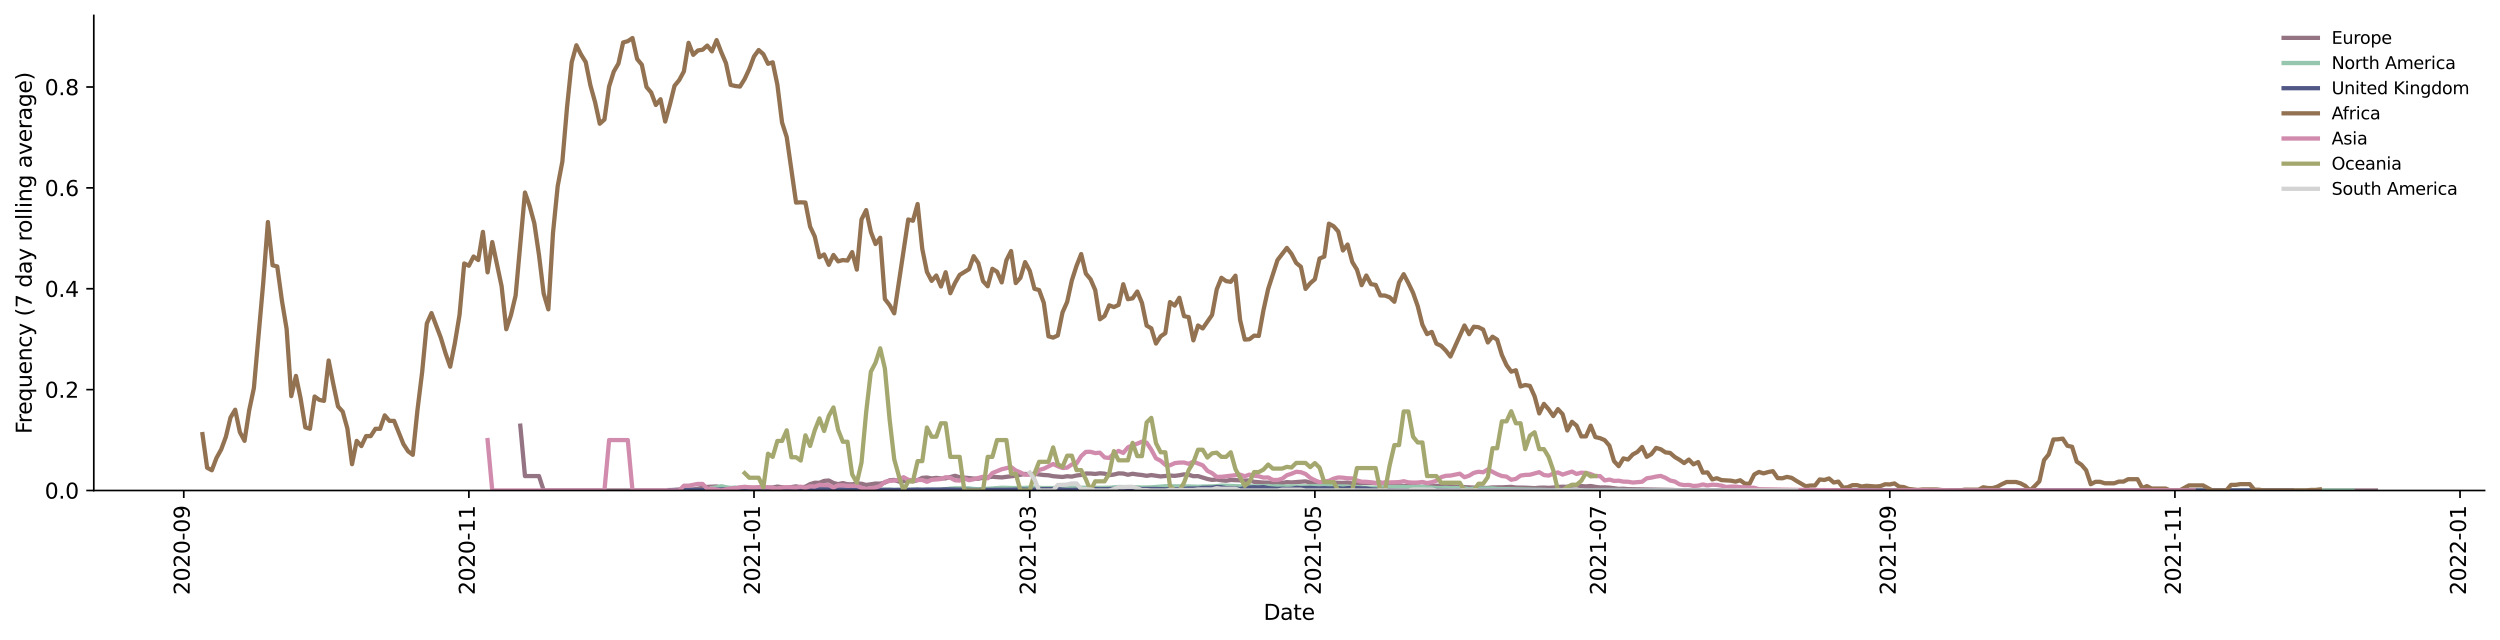 <?xml version="1.0" encoding="utf-8" standalone="no"?>
<!DOCTYPE svg PUBLIC "-//W3C//DTD SVG 1.1//EN"
  "http://www.w3.org/Graphics/SVG/1.1/DTD/svg11.dtd">
<svg height="298.621pt" version="1.1" viewBox="0 0 1166.981 298.621" width="1166.981pt" xmlns="http://www.w3.org/2000/svg" xmlns:xlink="http://www.w3.org/1999/xlink">
 <defs>
  <style type="text/css">*{stroke-linecap:butt;stroke-linejoin:round;}</style>
 </defs>
 <g id="figure_1">
  <g id="patch_1">
   <path d="M 0 298.621 
L 1166.981 298.621 
L 1166.981 0 
L 0 0 
z
" style="fill:#ffffff;"/>
  </g>
  <g id="axes_1">
   <g id="patch_2">
    <path d="M 43.781 228.96 
L 1159.781 228.96 
L 1159.781 7.2 
L 43.781 7.2 
z
" style="fill:#ffffff;"/>
   </g>
   <g id="matplotlib.axis_1">
    <g id="xtick_1">
     <g id="line2d_1">
      <defs>
       <path d="M 0 0 
L 0 3.5 
" id="m044884ec5c" style="stroke:#000000;stroke-width:0.8;"/>
      </defs>
      <g>
       <use style="stroke:#000000;stroke-width:0.8;" x="85.781" xlink:href="#m044884ec5c" y="228.96"/>
      </g>
     </g>
     <g id="text_1">
      <!-- 2020-09 -->
      <g transform="translate(88.541 277.743)rotate(-90)scale(0.1 -0.1)">
       <defs>
        <path d="M 1228 531 
L 3431 531 
L 3431 0 
L 469 0 
L 469 531 
Q 828 903 1448 1529 
Q 2069 2156 2228 2338 
Q 2531 2678 2651 2914 
Q 2772 3150 2772 3378 
Q 2772 3750 2511 3984 
Q 2250 4219 1831 4219 
Q 1534 4219 1204 4116 
Q 875 4013 500 3803 
L 500 4441 
Q 881 4594 1212 4672 
Q 1544 4750 1819 4750 
Q 2544 4750 2975 4387 
Q 3406 4025 3406 3419 
Q 3406 3131 3298 2873 
Q 3191 2616 2906 2266 
Q 2828 2175 2409 1742 
Q 1991 1309 1228 531 
z
" id="DejaVuSans-32" transform="scale(0.016)"/>
        <path d="M 2034 4250 
Q 1547 4250 1301 3770 
Q 1056 3291 1056 2328 
Q 1056 1369 1301 889 
Q 1547 409 2034 409 
Q 2525 409 2770 889 
Q 3016 1369 3016 2328 
Q 3016 3291 2770 3770 
Q 2525 4250 2034 4250 
z
M 2034 4750 
Q 2819 4750 3233 4129 
Q 3647 3509 3647 2328 
Q 3647 1150 3233 529 
Q 2819 -91 2034 -91 
Q 1250 -91 836 529 
Q 422 1150 422 2328 
Q 422 3509 836 4129 
Q 1250 4750 2034 4750 
z
" id="DejaVuSans-30" transform="scale(0.016)"/>
        <path d="M 313 2009 
L 1997 2009 
L 1997 1497 
L 313 1497 
L 313 2009 
z
" id="DejaVuSans-2d" transform="scale(0.016)"/>
        <path d="M 703 97 
L 703 672 
Q 941 559 1184 500 
Q 1428 441 1663 441 
Q 2288 441 2617 861 
Q 2947 1281 2994 2138 
Q 2813 1869 2534 1725 
Q 2256 1581 1919 1581 
Q 1219 1581 811 2004 
Q 403 2428 403 3163 
Q 403 3881 828 4315 
Q 1253 4750 1959 4750 
Q 2769 4750 3195 4129 
Q 3622 3509 3622 2328 
Q 3622 1225 3098 567 
Q 2575 -91 1691 -91 
Q 1453 -91 1209 -44 
Q 966 3 703 97 
z
M 1959 2075 
Q 2384 2075 2632 2365 
Q 2881 2656 2881 3163 
Q 2881 3666 2632 3958 
Q 2384 4250 1959 4250 
Q 1534 4250 1286 3958 
Q 1038 3666 1038 3163 
Q 1038 2656 1286 2365 
Q 1534 2075 1959 2075 
z
" id="DejaVuSans-39" transform="scale(0.016)"/>
       </defs>
       <use xlink:href="#DejaVuSans-32"/>
       <use x="63.623" xlink:href="#DejaVuSans-30"/>
       <use x="127.246" xlink:href="#DejaVuSans-32"/>
       <use x="190.869" xlink:href="#DejaVuSans-30"/>
       <use x="254.492" xlink:href="#DejaVuSans-2d"/>
       <use x="290.576" xlink:href="#DejaVuSans-30"/>
       <use x="354.199" xlink:href="#DejaVuSans-39"/>
      </g>
     </g>
    </g>
    <g id="xtick_2">
     <g id="line2d_2">
      <g>
       <use style="stroke:#000000;stroke-width:0.8;" x="218.872" xlink:href="#m044884ec5c" y="228.96"/>
      </g>
     </g>
     <g id="text_2">
      <!-- 2020-11 -->
      <g transform="translate(221.632 277.743)rotate(-90)scale(0.1 -0.1)">
       <defs>
        <path d="M 794 531 
L 1825 531 
L 1825 4091 
L 703 3866 
L 703 4441 
L 1819 4666 
L 2450 4666 
L 2450 531 
L 3481 531 
L 3481 0 
L 794 0 
L 794 531 
z
" id="DejaVuSans-31" transform="scale(0.016)"/>
       </defs>
       <use xlink:href="#DejaVuSans-32"/>
       <use x="63.623" xlink:href="#DejaVuSans-30"/>
       <use x="127.246" xlink:href="#DejaVuSans-32"/>
       <use x="190.869" xlink:href="#DejaVuSans-30"/>
       <use x="254.492" xlink:href="#DejaVuSans-2d"/>
       <use x="290.576" xlink:href="#DejaVuSans-31"/>
       <use x="354.199" xlink:href="#DejaVuSans-31"/>
      </g>
     </g>
    </g>
    <g id="xtick_3">
     <g id="line2d_3">
      <g>
       <use style="stroke:#000000;stroke-width:0.8;" x="351.963" xlink:href="#m044884ec5c" y="228.96"/>
      </g>
     </g>
     <g id="text_3">
      <!-- 2021-01 -->
      <g transform="translate(354.722 277.743)rotate(-90)scale(0.1 -0.1)">
       <use xlink:href="#DejaVuSans-32"/>
       <use x="63.623" xlink:href="#DejaVuSans-30"/>
       <use x="127.246" xlink:href="#DejaVuSans-32"/>
       <use x="190.869" xlink:href="#DejaVuSans-31"/>
       <use x="254.492" xlink:href="#DejaVuSans-2d"/>
       <use x="290.576" xlink:href="#DejaVuSans-30"/>
       <use x="354.199" xlink:href="#DejaVuSans-31"/>
      </g>
     </g>
    </g>
    <g id="xtick_4">
     <g id="line2d_4">
      <g>
       <use style="stroke:#000000;stroke-width:0.8;" x="480.69" xlink:href="#m044884ec5c" y="228.96"/>
      </g>
     </g>
     <g id="text_4">
      <!-- 2021-03 -->
      <g transform="translate(483.45 277.743)rotate(-90)scale(0.1 -0.1)">
       <defs>
        <path d="M 2597 2516 
Q 3050 2419 3304 2112 
Q 3559 1806 3559 1356 
Q 3559 666 3084 287 
Q 2609 -91 1734 -91 
Q 1441 -91 1130 -33 
Q 819 25 488 141 
L 488 750 
Q 750 597 1062 519 
Q 1375 441 1716 441 
Q 2309 441 2620 675 
Q 2931 909 2931 1356 
Q 2931 1769 2642 2001 
Q 2353 2234 1838 2234 
L 1294 2234 
L 1294 2753 
L 1863 2753 
Q 2328 2753 2575 2939 
Q 2822 3125 2822 3475 
Q 2822 3834 2567 4026 
Q 2313 4219 1838 4219 
Q 1578 4219 1281 4162 
Q 984 4106 628 3988 
L 628 4550 
Q 988 4650 1302 4700 
Q 1616 4750 1894 4750 
Q 2613 4750 3031 4423 
Q 3450 4097 3450 3541 
Q 3450 3153 3228 2886 
Q 3006 2619 2597 2516 
z
" id="DejaVuSans-33" transform="scale(0.016)"/>
       </defs>
       <use xlink:href="#DejaVuSans-32"/>
       <use x="63.623" xlink:href="#DejaVuSans-30"/>
       <use x="127.246" xlink:href="#DejaVuSans-32"/>
       <use x="190.869" xlink:href="#DejaVuSans-31"/>
       <use x="254.492" xlink:href="#DejaVuSans-2d"/>
       <use x="290.576" xlink:href="#DejaVuSans-30"/>
       <use x="354.199" xlink:href="#DejaVuSans-33"/>
      </g>
     </g>
    </g>
    <g id="xtick_5">
     <g id="line2d_5">
      <g>
       <use style="stroke:#000000;stroke-width:0.8;" x="613.781" xlink:href="#m044884ec5c" y="228.96"/>
      </g>
     </g>
     <g id="text_5">
      <!-- 2021-05 -->
      <g transform="translate(616.541 277.743)rotate(-90)scale(0.1 -0.1)">
       <defs>
        <path d="M 691 4666 
L 3169 4666 
L 3169 4134 
L 1269 4134 
L 1269 2991 
Q 1406 3038 1543 3061 
Q 1681 3084 1819 3084 
Q 2600 3084 3056 2656 
Q 3513 2228 3513 1497 
Q 3513 744 3044 326 
Q 2575 -91 1722 -91 
Q 1428 -91 1123 -41 
Q 819 9 494 109 
L 494 744 
Q 775 591 1075 516 
Q 1375 441 1709 441 
Q 2250 441 2565 725 
Q 2881 1009 2881 1497 
Q 2881 1984 2565 2268 
Q 2250 2553 1709 2553 
Q 1456 2553 1204 2497 
Q 953 2441 691 2322 
L 691 4666 
z
" id="DejaVuSans-35" transform="scale(0.016)"/>
       </defs>
       <use xlink:href="#DejaVuSans-32"/>
       <use x="63.623" xlink:href="#DejaVuSans-30"/>
       <use x="127.246" xlink:href="#DejaVuSans-32"/>
       <use x="190.869" xlink:href="#DejaVuSans-31"/>
       <use x="254.492" xlink:href="#DejaVuSans-2d"/>
       <use x="290.576" xlink:href="#DejaVuSans-30"/>
       <use x="354.199" xlink:href="#DejaVuSans-35"/>
      </g>
     </g>
    </g>
    <g id="xtick_6">
     <g id="line2d_6">
      <g>
       <use style="stroke:#000000;stroke-width:0.8;" x="746.872" xlink:href="#m044884ec5c" y="228.96"/>
      </g>
     </g>
     <g id="text_6">
      <!-- 2021-07 -->
      <g transform="translate(749.632 277.743)rotate(-90)scale(0.1 -0.1)">
       <defs>
        <path d="M 525 4666 
L 3525 4666 
L 3525 4397 
L 1831 0 
L 1172 0 
L 2766 4134 
L 525 4134 
L 525 4666 
z
" id="DejaVuSans-37" transform="scale(0.016)"/>
       </defs>
       <use xlink:href="#DejaVuSans-32"/>
       <use x="63.623" xlink:href="#DejaVuSans-30"/>
       <use x="127.246" xlink:href="#DejaVuSans-32"/>
       <use x="190.869" xlink:href="#DejaVuSans-31"/>
       <use x="254.492" xlink:href="#DejaVuSans-2d"/>
       <use x="290.576" xlink:href="#DejaVuSans-30"/>
       <use x="354.199" xlink:href="#DejaVuSans-37"/>
      </g>
     </g>
    </g>
    <g id="xtick_7">
     <g id="line2d_7">
      <g>
       <use style="stroke:#000000;stroke-width:0.8;" x="882.145" xlink:href="#m044884ec5c" y="228.96"/>
      </g>
     </g>
     <g id="text_7">
      <!-- 2021-09 -->
      <g transform="translate(884.904 277.743)rotate(-90)scale(0.1 -0.1)">
       <use xlink:href="#DejaVuSans-32"/>
       <use x="63.623" xlink:href="#DejaVuSans-30"/>
       <use x="127.246" xlink:href="#DejaVuSans-32"/>
       <use x="190.869" xlink:href="#DejaVuSans-31"/>
       <use x="254.492" xlink:href="#DejaVuSans-2d"/>
       <use x="290.576" xlink:href="#DejaVuSans-30"/>
       <use x="354.199" xlink:href="#DejaVuSans-39"/>
      </g>
     </g>
    </g>
    <g id="xtick_8">
     <g id="line2d_8">
      <g>
       <use style="stroke:#000000;stroke-width:0.8;" x="1015.236" xlink:href="#m044884ec5c" y="228.96"/>
      </g>
     </g>
     <g id="text_8">
      <!-- 2021-11 -->
      <g transform="translate(1017.995 277.743)rotate(-90)scale(0.1 -0.1)">
       <use xlink:href="#DejaVuSans-32"/>
       <use x="63.623" xlink:href="#DejaVuSans-30"/>
       <use x="127.246" xlink:href="#DejaVuSans-32"/>
       <use x="190.869" xlink:href="#DejaVuSans-31"/>
       <use x="254.492" xlink:href="#DejaVuSans-2d"/>
       <use x="290.576" xlink:href="#DejaVuSans-31"/>
       <use x="354.199" xlink:href="#DejaVuSans-31"/>
      </g>
     </g>
    </g>
    <g id="xtick_9">
     <g id="line2d_9">
      <g>
       <use style="stroke:#000000;stroke-width:0.8;" x="1148.327" xlink:href="#m044884ec5c" y="228.96"/>
      </g>
     </g>
     <g id="text_9">
      <!-- 2022-01 -->
      <g transform="translate(1151.086 277.743)rotate(-90)scale(0.1 -0.1)">
       <use xlink:href="#DejaVuSans-32"/>
       <use x="63.623" xlink:href="#DejaVuSans-30"/>
       <use x="127.246" xlink:href="#DejaVuSans-32"/>
       <use x="190.869" xlink:href="#DejaVuSans-32"/>
       <use x="254.492" xlink:href="#DejaVuSans-2d"/>
       <use x="290.576" xlink:href="#DejaVuSans-30"/>
       <use x="354.199" xlink:href="#DejaVuSans-31"/>
      </g>
     </g>
    </g>
    <g id="text_10">
     <!-- Date -->
     <g transform="translate(589.83 289.341)scale(0.1 -0.1)">
      <defs>
       <path d="M 1259 4147 
L 1259 519 
L 2022 519 
Q 2988 519 3436 956 
Q 3884 1394 3884 2338 
Q 3884 3275 3436 3711 
Q 2988 4147 2022 4147 
L 1259 4147 
z
M 628 4666 
L 1925 4666 
Q 3281 4666 3915 4102 
Q 4550 3538 4550 2338 
Q 4550 1131 3912 565 
Q 3275 0 1925 0 
L 628 0 
L 628 4666 
z
" id="DejaVuSans-44" transform="scale(0.016)"/>
       <path d="M 2194 1759 
Q 1497 1759 1228 1600 
Q 959 1441 959 1056 
Q 959 750 1161 570 
Q 1363 391 1709 391 
Q 2188 391 2477 730 
Q 2766 1069 2766 1631 
L 2766 1759 
L 2194 1759 
z
M 3341 1997 
L 3341 0 
L 2766 0 
L 2766 531 
Q 2569 213 2275 61 
Q 1981 -91 1556 -91 
Q 1019 -91 701 211 
Q 384 513 384 1019 
Q 384 1609 779 1909 
Q 1175 2209 1959 2209 
L 2766 2209 
L 2766 2266 
Q 2766 2663 2505 2880 
Q 2244 3097 1772 3097 
Q 1472 3097 1187 3025 
Q 903 2953 641 2809 
L 641 3341 
Q 956 3463 1253 3523 
Q 1550 3584 1831 3584 
Q 2591 3584 2966 3190 
Q 3341 2797 3341 1997 
z
" id="DejaVuSans-61" transform="scale(0.016)"/>
       <path d="M 1172 4494 
L 1172 3500 
L 2356 3500 
L 2356 3053 
L 1172 3053 
L 1172 1153 
Q 1172 725 1289 603 
Q 1406 481 1766 481 
L 2356 481 
L 2356 0 
L 1766 0 
Q 1100 0 847 248 
Q 594 497 594 1153 
L 594 3053 
L 172 3053 
L 172 3500 
L 594 3500 
L 594 4494 
L 1172 4494 
z
" id="DejaVuSans-74" transform="scale(0.016)"/>
       <path d="M 3597 1894 
L 3597 1613 
L 953 1613 
Q 991 1019 1311 708 
Q 1631 397 2203 397 
Q 2534 397 2845 478 
Q 3156 559 3463 722 
L 3463 178 
Q 3153 47 2828 -22 
Q 2503 -91 2169 -91 
Q 1331 -91 842 396 
Q 353 884 353 1716 
Q 353 2575 817 3079 
Q 1281 3584 2069 3584 
Q 2775 3584 3186 3129 
Q 3597 2675 3597 1894 
z
M 3022 2063 
Q 3016 2534 2758 2815 
Q 2500 3097 2075 3097 
Q 1594 3097 1305 2825 
Q 1016 2553 972 2059 
L 3022 2063 
z
" id="DejaVuSans-65" transform="scale(0.016)"/>
      </defs>
      <use xlink:href="#DejaVuSans-44"/>
      <use x="77.002" xlink:href="#DejaVuSans-61"/>
      <use x="138.281" xlink:href="#DejaVuSans-74"/>
      <use x="177.49" xlink:href="#DejaVuSans-65"/>
     </g>
    </g>
   </g>
   <g id="matplotlib.axis_2">
    <g id="ytick_1">
     <g id="line2d_10">
      <defs>
       <path d="M 0 0 
L -3.5 0 
" id="mf38984a8dc" style="stroke:#000000;stroke-width:0.8;"/>
      </defs>
      <g>
       <use style="stroke:#000000;stroke-width:0.8;" x="43.781" xlink:href="#mf38984a8dc" y="228.96"/>
      </g>
     </g>
     <g id="text_11">
      <!-- 0.0 -->
      <g transform="translate(20.878 232.759)scale(0.1 -0.1)">
       <defs>
        <path d="M 684 794 
L 1344 794 
L 1344 0 
L 684 0 
L 684 794 
z
" id="DejaVuSans-2e" transform="scale(0.016)"/>
       </defs>
       <use xlink:href="#DejaVuSans-30"/>
       <use x="63.623" xlink:href="#DejaVuSans-2e"/>
       <use x="95.41" xlink:href="#DejaVuSans-30"/>
      </g>
     </g>
    </g>
    <g id="ytick_2">
     <g id="line2d_11">
      <g>
       <use style="stroke:#000000;stroke-width:0.8;" x="43.781" xlink:href="#mf38984a8dc" y="181.874"/>
      </g>
     </g>
     <g id="text_12">
      <!-- 0.2 -->
      <g transform="translate(20.878 185.673)scale(0.1 -0.1)">
       <use xlink:href="#DejaVuSans-30"/>
       <use x="63.623" xlink:href="#DejaVuSans-2e"/>
       <use x="95.41" xlink:href="#DejaVuSans-32"/>
      </g>
     </g>
    </g>
    <g id="ytick_3">
     <g id="line2d_12">
      <g>
       <use style="stroke:#000000;stroke-width:0.8;" x="43.781" xlink:href="#mf38984a8dc" y="134.788"/>
      </g>
     </g>
     <g id="text_13">
      <!-- 0.4 -->
      <g transform="translate(20.878 138.587)scale(0.1 -0.1)">
       <defs>
        <path d="M 2419 4116 
L 825 1625 
L 2419 1625 
L 2419 4116 
z
M 2253 4666 
L 3047 4666 
L 3047 1625 
L 3713 1625 
L 3713 1100 
L 3047 1100 
L 3047 0 
L 2419 0 
L 2419 1100 
L 313 1100 
L 313 1709 
L 2253 4666 
z
" id="DejaVuSans-34" transform="scale(0.016)"/>
       </defs>
       <use xlink:href="#DejaVuSans-30"/>
       <use x="63.623" xlink:href="#DejaVuSans-2e"/>
       <use x="95.41" xlink:href="#DejaVuSans-34"/>
      </g>
     </g>
    </g>
    <g id="ytick_4">
     <g id="line2d_13">
      <g>
       <use style="stroke:#000000;stroke-width:0.8;" x="43.781" xlink:href="#mf38984a8dc" y="87.702"/>
      </g>
     </g>
     <g id="text_14">
      <!-- 0.6 -->
      <g transform="translate(20.878 91.501)scale(0.1 -0.1)">
       <defs>
        <path d="M 2113 2584 
Q 1688 2584 1439 2293 
Q 1191 2003 1191 1497 
Q 1191 994 1439 701 
Q 1688 409 2113 409 
Q 2538 409 2786 701 
Q 3034 994 3034 1497 
Q 3034 2003 2786 2293 
Q 2538 2584 2113 2584 
z
M 3366 4563 
L 3366 3988 
Q 3128 4100 2886 4159 
Q 2644 4219 2406 4219 
Q 1781 4219 1451 3797 
Q 1122 3375 1075 2522 
Q 1259 2794 1537 2939 
Q 1816 3084 2150 3084 
Q 2853 3084 3261 2657 
Q 3669 2231 3669 1497 
Q 3669 778 3244 343 
Q 2819 -91 2113 -91 
Q 1303 -91 875 529 
Q 447 1150 447 2328 
Q 447 3434 972 4092 
Q 1497 4750 2381 4750 
Q 2619 4750 2861 4703 
Q 3103 4656 3366 4563 
z
" id="DejaVuSans-36" transform="scale(0.016)"/>
       </defs>
       <use xlink:href="#DejaVuSans-30"/>
       <use x="63.623" xlink:href="#DejaVuSans-2e"/>
       <use x="95.41" xlink:href="#DejaVuSans-36"/>
      </g>
     </g>
    </g>
    <g id="ytick_5">
     <g id="line2d_14">
      <g>
       <use style="stroke:#000000;stroke-width:0.8;" x="43.781" xlink:href="#mf38984a8dc" y="40.616"/>
      </g>
     </g>
     <g id="text_15">
      <!-- 0.8 -->
      <g transform="translate(20.878 44.415)scale(0.1 -0.1)">
       <defs>
        <path d="M 2034 2216 
Q 1584 2216 1326 1975 
Q 1069 1734 1069 1313 
Q 1069 891 1326 650 
Q 1584 409 2034 409 
Q 2484 409 2743 651 
Q 3003 894 3003 1313 
Q 3003 1734 2745 1975 
Q 2488 2216 2034 2216 
z
M 1403 2484 
Q 997 2584 770 2862 
Q 544 3141 544 3541 
Q 544 4100 942 4425 
Q 1341 4750 2034 4750 
Q 2731 4750 3128 4425 
Q 3525 4100 3525 3541 
Q 3525 3141 3298 2862 
Q 3072 2584 2669 2484 
Q 3125 2378 3379 2068 
Q 3634 1759 3634 1313 
Q 3634 634 3220 271 
Q 2806 -91 2034 -91 
Q 1263 -91 848 271 
Q 434 634 434 1313 
Q 434 1759 690 2068 
Q 947 2378 1403 2484 
z
M 1172 3481 
Q 1172 3119 1398 2916 
Q 1625 2713 2034 2713 
Q 2441 2713 2670 2916 
Q 2900 3119 2900 3481 
Q 2900 3844 2670 4047 
Q 2441 4250 2034 4250 
Q 1625 4250 1398 4047 
Q 1172 3844 1172 3481 
z
" id="DejaVuSans-38" transform="scale(0.016)"/>
       </defs>
       <use xlink:href="#DejaVuSans-30"/>
       <use x="63.623" xlink:href="#DejaVuSans-2e"/>
       <use x="95.41" xlink:href="#DejaVuSans-38"/>
      </g>
     </g>
    </g>
    <g id="text_16">
     <!-- Frequency (7 day rolling average) -->
     <g transform="translate(14.798 202.529)rotate(-90)scale(0.1 -0.1)">
      <defs>
       <path d="M 628 4666 
L 3309 4666 
L 3309 4134 
L 1259 4134 
L 1259 2759 
L 3109 2759 
L 3109 2228 
L 1259 2228 
L 1259 0 
L 628 0 
L 628 4666 
z
" id="DejaVuSans-46" transform="scale(0.016)"/>
       <path d="M 2631 2963 
Q 2534 3019 2420 3045 
Q 2306 3072 2169 3072 
Q 1681 3072 1420 2755 
Q 1159 2438 1159 1844 
L 1159 0 
L 581 0 
L 581 3500 
L 1159 3500 
L 1159 2956 
Q 1341 3275 1631 3429 
Q 1922 3584 2338 3584 
Q 2397 3584 2469 3576 
Q 2541 3569 2628 3553 
L 2631 2963 
z
" id="DejaVuSans-72" transform="scale(0.016)"/>
       <path d="M 947 1747 
Q 947 1113 1208 752 
Q 1469 391 1925 391 
Q 2381 391 2643 752 
Q 2906 1113 2906 1747 
Q 2906 2381 2643 2742 
Q 2381 3103 1925 3103 
Q 1469 3103 1208 2742 
Q 947 2381 947 1747 
z
M 2906 525 
Q 2725 213 2448 61 
Q 2172 -91 1784 -91 
Q 1150 -91 751 415 
Q 353 922 353 1747 
Q 353 2572 751 3078 
Q 1150 3584 1784 3584 
Q 2172 3584 2448 3432 
Q 2725 3281 2906 2969 
L 2906 3500 
L 3481 3500 
L 3481 -1331 
L 2906 -1331 
L 2906 525 
z
" id="DejaVuSans-71" transform="scale(0.016)"/>
       <path d="M 544 1381 
L 544 3500 
L 1119 3500 
L 1119 1403 
Q 1119 906 1312 657 
Q 1506 409 1894 409 
Q 2359 409 2629 706 
Q 2900 1003 2900 1516 
L 2900 3500 
L 3475 3500 
L 3475 0 
L 2900 0 
L 2900 538 
Q 2691 219 2414 64 
Q 2138 -91 1772 -91 
Q 1169 -91 856 284 
Q 544 659 544 1381 
z
M 1991 3584 
L 1991 3584 
z
" id="DejaVuSans-75" transform="scale(0.016)"/>
       <path d="M 3513 2113 
L 3513 0 
L 2938 0 
L 2938 2094 
Q 2938 2591 2744 2837 
Q 2550 3084 2163 3084 
Q 1697 3084 1428 2787 
Q 1159 2491 1159 1978 
L 1159 0 
L 581 0 
L 581 3500 
L 1159 3500 
L 1159 2956 
Q 1366 3272 1645 3428 
Q 1925 3584 2291 3584 
Q 2894 3584 3203 3211 
Q 3513 2838 3513 2113 
z
" id="DejaVuSans-6e" transform="scale(0.016)"/>
       <path d="M 3122 3366 
L 3122 2828 
Q 2878 2963 2633 3030 
Q 2388 3097 2138 3097 
Q 1578 3097 1268 2742 
Q 959 2388 959 1747 
Q 959 1106 1268 751 
Q 1578 397 2138 397 
Q 2388 397 2633 464 
Q 2878 531 3122 666 
L 3122 134 
Q 2881 22 2623 -34 
Q 2366 -91 2075 -91 
Q 1284 -91 818 406 
Q 353 903 353 1747 
Q 353 2603 823 3093 
Q 1294 3584 2113 3584 
Q 2378 3584 2631 3529 
Q 2884 3475 3122 3366 
z
" id="DejaVuSans-63" transform="scale(0.016)"/>
       <path d="M 2059 -325 
Q 1816 -950 1584 -1140 
Q 1353 -1331 966 -1331 
L 506 -1331 
L 506 -850 
L 844 -850 
Q 1081 -850 1212 -737 
Q 1344 -625 1503 -206 
L 1606 56 
L 191 3500 
L 800 3500 
L 1894 763 
L 2988 3500 
L 3597 3500 
L 2059 -325 
z
" id="DejaVuSans-79" transform="scale(0.016)"/>
       <path id="DejaVuSans-20" transform="scale(0.016)"/>
       <path d="M 1984 4856 
Q 1566 4138 1362 3434 
Q 1159 2731 1159 2009 
Q 1159 1288 1364 580 
Q 1569 -128 1984 -844 
L 1484 -844 
Q 1016 -109 783 600 
Q 550 1309 550 2009 
Q 550 2706 781 3412 
Q 1013 4119 1484 4856 
L 1984 4856 
z
" id="DejaVuSans-28" transform="scale(0.016)"/>
       <path d="M 2906 2969 
L 2906 4863 
L 3481 4863 
L 3481 0 
L 2906 0 
L 2906 525 
Q 2725 213 2448 61 
Q 2172 -91 1784 -91 
Q 1150 -91 751 415 
Q 353 922 353 1747 
Q 353 2572 751 3078 
Q 1150 3584 1784 3584 
Q 2172 3584 2448 3432 
Q 2725 3281 2906 2969 
z
M 947 1747 
Q 947 1113 1208 752 
Q 1469 391 1925 391 
Q 2381 391 2643 752 
Q 2906 1113 2906 1747 
Q 2906 2381 2643 2742 
Q 2381 3103 1925 3103 
Q 1469 3103 1208 2742 
Q 947 2381 947 1747 
z
" id="DejaVuSans-64" transform="scale(0.016)"/>
       <path d="M 1959 3097 
Q 1497 3097 1228 2736 
Q 959 2375 959 1747 
Q 959 1119 1226 758 
Q 1494 397 1959 397 
Q 2419 397 2687 759 
Q 2956 1122 2956 1747 
Q 2956 2369 2687 2733 
Q 2419 3097 1959 3097 
z
M 1959 3584 
Q 2709 3584 3137 3096 
Q 3566 2609 3566 1747 
Q 3566 888 3137 398 
Q 2709 -91 1959 -91 
Q 1206 -91 779 398 
Q 353 888 353 1747 
Q 353 2609 779 3096 
Q 1206 3584 1959 3584 
z
" id="DejaVuSans-6f" transform="scale(0.016)"/>
       <path d="M 603 4863 
L 1178 4863 
L 1178 0 
L 603 0 
L 603 4863 
z
" id="DejaVuSans-6c" transform="scale(0.016)"/>
       <path d="M 603 3500 
L 1178 3500 
L 1178 0 
L 603 0 
L 603 3500 
z
M 603 4863 
L 1178 4863 
L 1178 4134 
L 603 4134 
L 603 4863 
z
" id="DejaVuSans-69" transform="scale(0.016)"/>
       <path d="M 2906 1791 
Q 2906 2416 2648 2759 
Q 2391 3103 1925 3103 
Q 1463 3103 1205 2759 
Q 947 2416 947 1791 
Q 947 1169 1205 825 
Q 1463 481 1925 481 
Q 2391 481 2648 825 
Q 2906 1169 2906 1791 
z
M 3481 434 
Q 3481 -459 3084 -895 
Q 2688 -1331 1869 -1331 
Q 1566 -1331 1297 -1286 
Q 1028 -1241 775 -1147 
L 775 -588 
Q 1028 -725 1275 -790 
Q 1522 -856 1778 -856 
Q 2344 -856 2625 -561 
Q 2906 -266 2906 331 
L 2906 616 
Q 2728 306 2450 153 
Q 2172 0 1784 0 
Q 1141 0 747 490 
Q 353 981 353 1791 
Q 353 2603 747 3093 
Q 1141 3584 1784 3584 
Q 2172 3584 2450 3431 
Q 2728 3278 2906 2969 
L 2906 3500 
L 3481 3500 
L 3481 434 
z
" id="DejaVuSans-67" transform="scale(0.016)"/>
       <path d="M 191 3500 
L 800 3500 
L 1894 563 
L 2988 3500 
L 3597 3500 
L 2284 0 
L 1503 0 
L 191 3500 
z
" id="DejaVuSans-76" transform="scale(0.016)"/>
       <path d="M 513 4856 
L 1013 4856 
Q 1481 4119 1714 3412 
Q 1947 2706 1947 2009 
Q 1947 1309 1714 600 
Q 1481 -109 1013 -844 
L 513 -844 
Q 928 -128 1133 580 
Q 1338 1288 1338 2009 
Q 1338 2731 1133 3434 
Q 928 4138 513 4856 
z
" id="DejaVuSans-29" transform="scale(0.016)"/>
      </defs>
      <use xlink:href="#DejaVuSans-46"/>
      <use x="50.27" xlink:href="#DejaVuSans-72"/>
      <use x="89.133" xlink:href="#DejaVuSans-65"/>
      <use x="150.656" xlink:href="#DejaVuSans-71"/>
      <use x="214.133" xlink:href="#DejaVuSans-75"/>
      <use x="277.512" xlink:href="#DejaVuSans-65"/>
      <use x="339.035" xlink:href="#DejaVuSans-6e"/>
      <use x="402.414" xlink:href="#DejaVuSans-63"/>
      <use x="457.395" xlink:href="#DejaVuSans-79"/>
      <use x="516.574" xlink:href="#DejaVuSans-20"/>
      <use x="548.361" xlink:href="#DejaVuSans-28"/>
      <use x="587.375" xlink:href="#DejaVuSans-37"/>
      <use x="650.998" xlink:href="#DejaVuSans-20"/>
      <use x="682.785" xlink:href="#DejaVuSans-64"/>
      <use x="746.262" xlink:href="#DejaVuSans-61"/>
      <use x="807.541" xlink:href="#DejaVuSans-79"/>
      <use x="866.721" xlink:href="#DejaVuSans-20"/>
      <use x="898.508" xlink:href="#DejaVuSans-72"/>
      <use x="937.371" xlink:href="#DejaVuSans-6f"/>
      <use x="998.553" xlink:href="#DejaVuSans-6c"/>
      <use x="1026.336" xlink:href="#DejaVuSans-6c"/>
      <use x="1054.119" xlink:href="#DejaVuSans-69"/>
      <use x="1081.902" xlink:href="#DejaVuSans-6e"/>
      <use x="1145.281" xlink:href="#DejaVuSans-67"/>
      <use x="1208.758" xlink:href="#DejaVuSans-20"/>
      <use x="1240.545" xlink:href="#DejaVuSans-61"/>
      <use x="1301.824" xlink:href="#DejaVuSans-76"/>
      <use x="1361.004" xlink:href="#DejaVuSans-65"/>
      <use x="1422.527" xlink:href="#DejaVuSans-72"/>
      <use x="1463.641" xlink:href="#DejaVuSans-61"/>
      <use x="1524.92" xlink:href="#DejaVuSans-67"/>
      <use x="1588.396" xlink:href="#DejaVuSans-65"/>
      <use x="1649.92" xlink:href="#DejaVuSans-29"/>
     </g>
    </g>
   </g>
   <g id="line2d_15">
    <path clip-path="url(#pc7e42b989f)" d="M 242.872 198.69 
L 245.054 222.233 
L 251.599 222.233 
L 253.781 228.96 
L 310.509 228.96 
L 317.054 228.549 
L 323.599 228.521 
L 330.145 227.292 
L 334.509 227.08 
L 336.69 227.738 
L 341.054 228.103 
L 345.418 227.706 
L 347.599 227.575 
L 351.963 227.889 
L 354.145 227.667 
L 360.69 227.571 
L 362.872 227.129 
L 367.236 227.738 
L 371.599 227.032 
L 373.781 227.501 
L 375.963 227.209 
L 378.145 226.004 
L 380.327 225.349 
L 382.509 225.365 
L 384.69 224.483 
L 386.872 224.296 
L 389.054 225.446 
L 391.236 226.009 
L 393.418 225.497 
L 395.599 226.057 
L 397.781 226.08 
L 399.963 225.762 
L 402.145 225.802 
L 404.327 226.386 
L 408.69 225.721 
L 410.872 225.771 
L 413.054 225.263 
L 415.236 224.205 
L 417.418 224.034 
L 419.599 224.789 
L 423.963 224.389 
L 426.145 224.703 
L 428.327 224.134 
L 430.509 223.059 
L 432.69 222.913 
L 434.872 223.328 
L 437.054 223.065 
L 439.236 223.343 
L 441.418 223.294 
L 445.781 222.096 
L 447.963 222.754 
L 452.327 223.158 
L 454.509 223.399 
L 456.69 223.477 
L 458.872 222.977 
L 463.236 222.555 
L 467.599 222.858 
L 474.145 222.045 
L 478.509 221.219 
L 480.69 221.405 
L 482.872 221.188 
L 487.236 221.734 
L 489.418 221.849 
L 491.599 222.284 
L 495.963 222.647 
L 498.145 222.295 
L 500.327 222.468 
L 502.509 221.964 
L 504.69 221.695 
L 506.872 221.027 
L 509.054 221.034 
L 511.236 221.234 
L 513.418 220.923 
L 515.599 221.096 
L 517.781 221.801 
L 519.963 221.514 
L 522.145 220.974 
L 524.327 221.045 
L 526.509 221.617 
L 528.69 221.151 
L 530.872 221.499 
L 533.054 221.722 
L 535.236 222.119 
L 537.418 221.759 
L 541.781 222.398 
L 546.145 221.98 
L 548.327 222.132 
L 550.509 221.842 
L 552.69 221.434 
L 554.872 221.62 
L 557.054 222.288 
L 559.236 222.24 
L 563.599 223.576 
L 565.781 224.012 
L 567.963 223.833 
L 570.145 224.177 
L 572.327 224.404 
L 574.509 224.038 
L 578.872 224.222 
L 581.054 224.335 
L 583.236 224.257 
L 585.418 224.923 
L 589.781 225.258 
L 591.963 225.28 
L 594.145 225.464 
L 598.509 225.476 
L 600.69 225.054 
L 602.872 225.194 
L 609.418 224.706 
L 611.599 225.253 
L 613.781 225.284 
L 615.963 225.477 
L 618.145 225.785 
L 622.509 225.325 
L 626.872 225.418 
L 629.054 225.27 
L 633.418 226.083 
L 635.599 225.432 
L 639.963 225.417 
L 642.145 225.485 
L 644.327 225.187 
L 646.509 225.944 
L 648.69 226.365 
L 653.054 226.533 
L 655.236 226.942 
L 659.599 226.808 
L 663.963 227.292 
L 666.145 226.859 
L 670.509 226.777 
L 674.872 226.63 
L 679.236 227.19 
L 692.327 227.812 
L 694.509 227.741 
L 696.69 227.514 
L 701.054 227.487 
L 705.418 227.27 
L 707.599 227.582 
L 711.963 227.637 
L 716.327 227.87 
L 718.509 227.662 
L 720.69 227.608 
L 722.872 227.728 
L 725.054 227.6 
L 727.236 227.315 
L 729.418 227.198 
L 731.599 227.261 
L 733.781 226.669 
L 735.963 226.561 
L 738.145 226.896 
L 740.327 227.062 
L 742.509 226.85 
L 744.69 227.269 
L 746.872 227.547 
L 749.054 227.497 
L 751.236 227.627 
L 755.599 228.199 
L 757.781 228.13 
L 759.963 228.341 
L 779.599 228.665 
L 783.963 228.839 
L 788.327 228.768 
L 792.69 228.797 
L 794.872 228.721 
L 801.418 228.847 
L 810.145 228.911 
L 853.781 228.96 
L 1109.054 228.954 
L 1109.054 228.954 
" style="fill:none;stroke:#947383;stroke-linecap:square;stroke-width:2;"/>
   </g>
   <g id="line2d_16">
    <path clip-path="url(#pc7e42b989f)" d="M 332.327 227.793 
L 334.509 227.488 
L 336.69 226.947 
L 338.872 227.438 
L 341.054 227.76 
L 343.236 227.58 
L 345.418 228.238 
L 347.599 228.78 
L 365.054 228.84 
L 369.418 228.548 
L 371.599 228.438 
L 382.509 228.622 
L 386.872 228.644 
L 391.236 228.834 
L 395.599 228.723 
L 402.145 228.699 
L 404.327 228.765 
L 415.236 228.549 
L 417.418 228.653 
L 428.327 228.522 
L 432.69 228.6 
L 437.054 228.604 
L 441.418 228.358 
L 443.599 228.089 
L 445.781 227.964 
L 452.327 227.964 
L 454.509 228.251 
L 456.69 228.389 
L 463.236 228.009 
L 467.599 227.674 
L 474.145 227.831 
L 478.509 227.75 
L 480.69 227.586 
L 482.872 227.602 
L 487.236 227.82 
L 491.599 227.791 
L 498.145 227.486 
L 502.509 227.633 
L 511.236 227.722 
L 515.599 227.689 
L 517.781 227.675 
L 522.145 227.323 
L 530.872 227.444 
L 533.054 227.575 
L 537.418 227.479 
L 543.963 226.965 
L 554.872 227.058 
L 559.236 227.222 
L 561.418 227.102 
L 565.781 227.044 
L 567.963 226.913 
L 570.145 226.666 
L 581.054 227.058 
L 583.236 226.886 
L 585.418 227.036 
L 591.963 226.845 
L 594.145 227.062 
L 596.327 226.945 
L 598.509 227.13 
L 609.418 227.038 
L 620.327 226.728 
L 624.69 227.082 
L 626.872 227.048 
L 631.236 227.305 
L 633.418 227.359 
L 637.781 227.681 
L 642.145 227.659 
L 644.327 227.569 
L 646.509 227.322 
L 655.236 227.312 
L 657.418 227.384 
L 659.599 227.239 
L 663.963 227.291 
L 668.327 227.666 
L 670.509 227.825 
L 672.69 227.863 
L 674.872 227.744 
L 677.054 227.903 
L 679.236 227.824 
L 683.599 227.995 
L 685.781 228.354 
L 687.963 228.086 
L 696.69 227.993 
L 698.872 228.242 
L 705.418 228.373 
L 720.69 228.662 
L 722.872 228.78 
L 727.236 228.706 
L 729.418 228.777 
L 733.781 228.666 
L 738.145 228.83 
L 755.599 228.678 
L 762.145 228.843 
L 766.509 228.874 
L 777.418 228.886 
L 786.145 228.908 
L 799.236 228.937 
L 978.145 228.96 
L 1098.145 228.955 
L 1098.145 228.955 
" style="fill:none;stroke:#96c6ad;stroke-linecap:square;stroke-width:2;"/>
   </g>
   <g id="line2d_17">
    <path clip-path="url(#pc7e42b989f)" d="M 312.69 228.769 
L 323.599 228.668 
L 327.963 228.775 
L 345.418 228.184 
L 349.781 228.358 
L 351.963 228.014 
L 354.145 228.262 
L 356.327 228.318 
L 360.69 228.141 
L 362.872 228.519 
L 369.418 228.562 
L 371.599 228.68 
L 378.145 228.472 
L 384.69 228.357 
L 399.963 228.495 
L 410.872 228.677 
L 415.236 228.668 
L 417.418 228.733 
L 419.599 228.684 
L 421.781 228.755 
L 428.327 228.557 
L 430.509 228.651 
L 432.69 228.536 
L 439.236 228.539 
L 441.418 228.453 
L 454.509 228.695 
L 471.963 228.616 
L 476.327 228.5 
L 480.69 228.588 
L 482.872 228.555 
L 487.236 228.287 
L 493.781 228.289 
L 495.963 228.57 
L 498.145 228.687 
L 504.69 228.613 
L 511.236 228.27 
L 513.418 228.37 
L 524.327 228.147 
L 528.69 228.242 
L 530.872 228.122 
L 533.054 228.253 
L 539.599 228.234 
L 543.963 228.39 
L 548.327 228.375 
L 550.509 228.338 
L 554.872 228.028 
L 559.236 228.055 
L 561.418 227.711 
L 565.781 227.649 
L 567.963 227.351 
L 570.145 227.442 
L 572.327 227.862 
L 576.69 227.991 
L 578.872 228.314 
L 581.054 227.702 
L 585.418 227.444 
L 587.599 227.56 
L 589.781 227.385 
L 591.963 227.846 
L 596.327 228.201 
L 598.509 228.106 
L 600.69 228.245 
L 602.872 228.179 
L 605.054 227.722 
L 607.236 227.88 
L 611.599 227.754 
L 615.963 227.995 
L 618.145 227.862 
L 620.327 228.007 
L 624.69 227.858 
L 626.872 228.124 
L 629.054 227.874 
L 631.236 227.802 
L 635.599 227.974 
L 637.781 227.994 
L 639.963 228.416 
L 646.509 228.737 
L 653.054 228.898 
L 663.963 228.83 
L 666.145 228.706 
L 674.872 228.788 
L 677.054 228.913 
L 696.69 228.838 
L 709.781 228.858 
L 716.327 228.96 
L 1069.781 228.955 
L 1069.781 228.955 
" style="fill:none;stroke:#525886;stroke-linecap:square;stroke-width:2;"/>
   </g>
   <g id="line2d_18">
    <path clip-path="url(#pc7e42b989f)" d="M 94.509 202.647 
L 96.69 218.343 
L 98.872 219.516 
L 101.054 213.761 
L 103.236 209.837 
L 105.418 203.952 
L 107.599 194.897 
L 109.781 191.261 
L 111.963 201.725 
L 114.145 205.782 
L 116.327 191.488 
L 118.509 181.155 
L 122.872 132.03 
L 125.054 103.645 
L 127.236 123.824 
L 129.418 124.378 
L 131.599 140.354 
L 133.781 153.51 
L 135.963 184.901 
L 138.145 175.484 
L 140.327 186.009 
L 142.509 199.462 
L 144.69 200.154 
L 146.872 185.087 
L 149.054 186.656 
L 151.236 187.118 
L 153.418 168.284 
L 155.599 179.363 
L 157.781 189.722 
L 159.963 192.136 
L 162.145 199.984 
L 164.327 216.678 
L 166.509 205.812 
L 168.69 208.224 
L 170.872 203.567 
L 173.054 203.567 
L 175.236 200.168 
L 177.418 200.168 
L 179.599 193.904 
L 181.781 196.46 
L 183.963 196.46 
L 188.327 207.326 
L 190.509 210.655 
L 192.69 212.303 
L 194.872 191.376 
L 197.054 173.719 
L 199.236 151.006 
L 201.418 146.148 
L 205.781 157.69 
L 207.963 164.884 
L 210.145 171.162 
L 212.327 160.144 
L 214.509 146.96 
L 216.69 122.993 
L 218.872 124.039 
L 221.054 119.753 
L 223.236 121.377 
L 225.418 108.248 
L 227.599 127.125 
L 229.781 112.999 
L 234.145 133.63 
L 236.327 153.665 
L 238.509 147.12 
L 240.69 137.908 
L 245.054 89.875 
L 247.236 96.153 
L 249.418 104.225 
L 251.599 119.043 
L 253.781 137.04 
L 255.963 144.391 
L 258.145 108.605 
L 260.327 86.893 
L 262.509 75.402 
L 264.69 50.048 
L 266.872 29.028 
L 269.054 21.139 
L 271.236 25.465 
L 273.418 28.997 
L 275.599 39.863 
L 277.781 47.71 
L 279.963 57.751 
L 282.145 55.794 
L 284.327 40.347 
L 286.509 33.405 
L 288.69 29.652 
L 290.872 19.821 
L 293.054 19.222 
L 295.236 17.76 
L 297.418 27.57 
L 299.599 30.202 
L 301.781 40.623 
L 303.963 43.18 
L 306.145 48.989 
L 308.327 46.335 
L 310.509 56.73 
L 312.69 48.862 
L 314.872 40.043 
L 317.054 37.388 
L 319.236 33.322 
L 321.418 19.997 
L 323.599 25.593 
L 325.781 23.546 
L 327.963 23.219 
L 330.145 21.277 
L 332.327 23.974 
L 334.509 18.722 
L 336.69 24.373 
L 338.872 29.473 
L 341.054 39.636 
L 343.236 40.146 
L 345.418 40.406 
L 347.599 36.872 
L 349.781 32.171 
L 351.963 26.355 
L 354.145 23.357 
L 356.327 25.297 
L 358.509 29.777 
L 360.69 29.086 
L 362.872 39.537 
L 365.054 57.179 
L 367.236 63.987 
L 371.599 94.567 
L 373.781 94.436 
L 375.963 94.542 
L 378.145 105.775 
L 380.327 110.422 
L 382.509 120.081 
L 384.69 118.768 
L 386.872 123.627 
L 389.054 119.024 
L 391.236 121.999 
L 393.418 121.395 
L 395.599 121.635 
L 397.781 117.679 
L 399.963 125.848 
L 402.145 102.429 
L 404.327 98.076 
L 406.509 108.247 
L 408.69 113.917 
L 410.872 110.978 
L 413.054 139.598 
L 415.236 142.39 
L 417.418 146.253 
L 423.963 102.446 
L 426.145 103.041 
L 428.327 95.244 
L 430.509 116.171 
L 432.69 126.925 
L 434.872 131.107 
L 437.054 128.608 
L 439.236 133.732 
L 441.418 127.082 
L 443.599 136.862 
L 445.781 132.091 
L 447.963 128.313 
L 452.327 125.66 
L 454.509 119.598 
L 456.69 122.839 
L 458.872 131.247 
L 461.054 133.624 
L 463.236 125.476 
L 465.418 126.824 
L 467.599 131.824 
L 469.781 121.486 
L 471.963 117.182 
L 474.145 132.135 
L 476.327 129.685 
L 478.509 122.36 
L 480.69 126.43 
L 482.872 134.798 
L 485.054 135.384 
L 487.236 141.364 
L 489.418 156.969 
L 491.599 157.598 
L 493.781 156.573 
L 495.963 145.862 
L 498.145 140.915 
L 500.327 130.897 
L 502.509 124.12 
L 504.69 118.592 
L 506.872 127.711 
L 509.054 130.342 
L 511.236 135.38 
L 513.418 149.036 
L 515.599 147.516 
L 517.781 142.52 
L 519.963 143.333 
L 522.145 142.323 
L 524.327 132.674 
L 526.509 139.663 
L 528.69 139.251 
L 530.872 136.084 
L 533.054 141.391 
L 535.236 151.986 
L 537.418 153.262 
L 539.599 160.36 
L 541.781 157.011 
L 543.963 155.521 
L 546.145 141.003 
L 548.327 142.649 
L 550.509 138.996 
L 552.69 147.577 
L 554.872 148.02 
L 557.054 158.868 
L 559.236 151.934 
L 561.418 153.308 
L 565.781 147.009 
L 567.963 135.09 
L 570.145 129.678 
L 572.327 131.225 
L 574.509 131.556 
L 576.69 128.691 
L 578.872 149.38 
L 581.054 158.512 
L 583.236 158.356 
L 585.418 156.68 
L 587.599 156.798 
L 589.781 144.744 
L 591.963 134.893 
L 596.327 121.397 
L 600.69 115.73 
L 602.872 118.518 
L 605.054 122.741 
L 607.236 124.519 
L 609.418 134.845 
L 611.599 132.222 
L 613.781 130.322 
L 615.963 120.679 
L 618.145 119.776 
L 620.327 104.413 
L 622.509 105.604 
L 624.69 108.053 
L 626.872 116.909 
L 629.054 114.155 
L 631.236 122.32 
L 633.418 125.882 
L 635.599 133.117 
L 637.781 128.605 
L 639.963 132.624 
L 642.145 133.004 
L 644.327 137.909 
L 646.509 137.974 
L 648.69 138.773 
L 650.872 140.859 
L 653.054 131.827 
L 655.236 127.987 
L 657.418 132.152 
L 659.599 136.687 
L 661.781 142.873 
L 663.963 151.57 
L 666.145 155.961 
L 668.327 154.935 
L 670.509 160.424 
L 672.69 161.415 
L 674.872 163.612 
L 677.054 166.425 
L 683.599 151.943 
L 685.781 155.991 
L 687.963 152.52 
L 690.145 152.736 
L 692.327 153.84 
L 694.509 159.862 
L 696.69 157.172 
L 698.872 158.552 
L 701.054 165.684 
L 703.236 170.463 
L 705.418 173.482 
L 707.599 172.839 
L 709.781 180.4 
L 711.963 179.723 
L 714.145 180.135 
L 716.327 184.977 
L 718.509 192.983 
L 720.69 188.544 
L 722.872 191.042 
L 725.054 194.209 
L 727.236 190.982 
L 729.418 193.341 
L 731.599 200.949 
L 733.781 196.891 
L 735.963 198.705 
L 738.145 203.722 
L 740.327 203.685 
L 742.509 198.685 
L 744.69 204.028 
L 746.872 204.522 
L 749.054 205.46 
L 751.236 208.02 
L 753.418 215.25 
L 755.599 217.603 
L 757.781 213.982 
L 759.963 214.499 
L 762.145 212.158 
L 764.327 210.958 
L 766.509 208.642 
L 768.69 213.241 
L 770.872 211.942 
L 773.054 209.072 
L 775.236 209.727 
L 777.418 211.17 
L 779.599 211.411 
L 781.781 213.337 
L 783.963 214.604 
L 786.145 216.155 
L 788.327 214.526 
L 790.509 216.739 
L 792.69 215.688 
L 794.872 220.617 
L 797.054 220.52 
L 799.236 223.777 
L 801.418 223.235 
L 803.599 224.111 
L 807.963 224.375 
L 810.145 224.817 
L 812.327 224.179 
L 814.509 225.78 
L 816.69 225.806 
L 818.872 221.481 
L 821.054 220.301 
L 823.236 220.978 
L 825.418 220.333 
L 827.599 219.95 
L 829.781 223.174 
L 831.963 223.263 
L 834.145 222.604 
L 836.327 223.061 
L 838.509 224.446 
L 842.872 226.98 
L 845.054 226.649 
L 847.236 226.622 
L 849.418 223.801 
L 851.599 224.041 
L 853.781 223.345 
L 855.963 225.228 
L 858.145 224.815 
L 860.327 227.636 
L 862.509 227.437 
L 864.69 226.475 
L 866.872 226.475 
L 869.054 227.103 
L 871.236 226.759 
L 875.599 227.097 
L 877.781 226.905 
L 879.963 226.049 
L 882.145 226.141 
L 884.327 225.661 
L 886.509 227.179 
L 888.69 227.372 
L 890.872 228.228 
L 895.236 228.72 
L 897.418 228.486 
L 903.963 228.486 
L 908.327 228.96 
L 914.872 228.96 
L 917.054 228.583 
L 923.599 228.583 
L 925.781 227.453 
L 927.963 227.83 
L 930.145 227.83 
L 932.327 227.176 
L 934.509 225.999 
L 936.69 224.989 
L 941.054 224.989 
L 943.236 225.643 
L 945.418 226.82 
L 947.599 228.96 
L 949.781 226.913 
L 951.963 224.671 
L 954.145 214.783 
L 956.327 212.092 
L 958.509 205.145 
L 960.69 205.052 
L 962.872 204.749 
L 965.054 208.097 
L 967.236 208.546 
L 969.418 215.493 
L 971.599 216.94 
L 973.781 219.486 
L 975.963 226.025 
L 978.145 224.904 
L 980.327 224.904 
L 982.509 225.597 
L 986.872 225.597 
L 989.054 224.805 
L 991.236 224.805 
L 993.418 223.684 
L 997.781 223.684 
L 999.963 227.839 
L 1002.145 226.916 
L 1004.327 228.037 
L 1010.872 228.037 
L 1013.054 228.96 
L 1017.418 228.96 
L 1021.781 226.576 
L 1028.327 226.576 
L 1032.69 228.96 
L 1039.236 228.96 
L 1041.418 226.344 
L 1043.599 226.344 
L 1045.781 225.979 
L 1050.145 225.979 
L 1052.327 228.595 
L 1054.509 228.595 
L 1056.69 228.96 
L 1076.327 228.96 
L 1078.509 228.716 
L 1080.69 228.716 
L 1082.872 228.456 
L 1082.872 228.456 
" style="fill:none;stroke:#937252;stroke-linecap:square;stroke-width:2;"/>
   </g>
   <g id="line2d_19">
    <path clip-path="url(#pc7e42b989f)" d="M 227.599 205.417 
L 229.781 228.96 
L 282.145 228.96 
L 284.327 205.417 
L 293.054 205.417 
L 295.236 228.96 
L 317.054 228.96 
L 319.236 226.718 
L 321.418 226.718 
L 325.781 225.891 
L 327.963 225.891 
L 330.145 228.133 
L 332.327 228.133 
L 336.69 228.96 
L 338.872 228.416 
L 341.054 228.011 
L 343.236 227.898 
L 345.418 227.486 
L 347.599 227.236 
L 349.781 227.45 
L 351.963 227.504 
L 354.145 227.381 
L 356.327 227.491 
L 358.509 227.466 
L 362.872 228.062 
L 365.054 227.607 
L 367.236 227.421 
L 371.599 227.655 
L 373.781 227.169 
L 375.963 227.721 
L 378.145 226.988 
L 380.327 227.114 
L 382.509 226.34 
L 384.69 226.483 
L 386.872 226.467 
L 389.054 227.529 
L 391.236 226.574 
L 393.418 226.545 
L 395.599 226.803 
L 399.963 226.744 
L 402.145 227.699 
L 404.327 228.246 
L 406.509 227.861 
L 408.69 227.611 
L 410.872 226.81 
L 413.054 224.954 
L 415.236 224.483 
L 417.418 224.313 
L 419.599 223.875 
L 421.781 222.749 
L 423.963 223.949 
L 426.145 224.296 
L 428.327 224.044 
L 430.509 224.062 
L 432.69 224.907 
L 434.872 223.991 
L 439.236 223.594 
L 441.418 222.746 
L 443.599 223.02 
L 445.781 224.196 
L 447.963 224.337 
L 450.145 223.352 
L 452.327 224.167 
L 454.509 223.712 
L 458.872 222.524 
L 461.054 223.255 
L 463.236 220.816 
L 467.599 219.042 
L 471.963 218.023 
L 474.145 219.642 
L 476.327 220.531 
L 478.509 221.606 
L 480.69 221.509 
L 482.872 221.573 
L 485.054 219.331 
L 487.236 218.783 
L 491.599 216.605 
L 493.781 217.63 
L 495.963 218.452 
L 498.145 218.274 
L 500.327 216.815 
L 502.509 216.339 
L 504.69 212.922 
L 506.872 210.93 
L 509.054 210.893 
L 511.236 211.506 
L 513.418 211.304 
L 515.599 213.515 
L 517.781 213.775 
L 519.963 211.661 
L 522.145 210.483 
L 524.327 211.428 
L 526.509 208.811 
L 528.69 207.835 
L 530.872 207.105 
L 533.054 206.159 
L 535.236 206.642 
L 537.418 209.885 
L 539.599 213.948 
L 541.781 215.083 
L 543.963 217.003 
L 546.145 217.207 
L 548.327 216.199 
L 550.509 215.931 
L 552.69 215.905 
L 554.872 216.499 
L 557.054 215.509 
L 561.418 217.197 
L 563.599 219.767 
L 565.781 220.858 
L 567.963 222.597 
L 570.145 222.565 
L 578.872 221.565 
L 581.054 222.311 
L 583.236 221.549 
L 585.418 222.041 
L 587.599 222.345 
L 589.781 222.927 
L 591.963 222.855 
L 594.145 224.039 
L 596.327 224.055 
L 598.509 223.469 
L 600.69 221.836 
L 602.872 221.131 
L 605.054 220.24 
L 607.236 220.415 
L 609.418 221.251 
L 611.599 223.06 
L 613.781 224.198 
L 615.963 225.083 
L 620.327 224.454 
L 622.509 223.444 
L 624.69 222.87 
L 626.872 222.978 
L 629.054 223.258 
L 631.236 223.336 
L 633.418 224.277 
L 635.599 224.868 
L 637.781 224.906 
L 639.963 225.14 
L 642.145 225.498 
L 644.327 225.7 
L 646.509 225.089 
L 648.69 225.19 
L 653.054 225.056 
L 655.236 224.626 
L 657.418 225.153 
L 659.599 225.29 
L 661.781 225.249 
L 663.963 224.988 
L 666.145 225.499 
L 668.327 225.101 
L 670.509 224.446 
L 672.69 222.751 
L 674.872 222.112 
L 677.054 222.005 
L 681.418 221.115 
L 683.599 222.761 
L 685.781 222.041 
L 687.963 220.726 
L 690.145 220.218 
L 692.327 220.459 
L 694.509 219.121 
L 698.872 221.367 
L 701.054 222.2 
L 703.236 222.483 
L 705.418 223.956 
L 707.599 223.523 
L 709.781 221.995 
L 711.963 221.682 
L 714.145 221.608 
L 718.509 220.396 
L 720.69 221.754 
L 722.872 222.008 
L 725.054 221.124 
L 727.236 220.52 
L 729.418 221.525 
L 733.781 220.124 
L 735.963 221.245 
L 738.145 220.64 
L 740.327 220.773 
L 742.509 221.282 
L 744.69 222.249 
L 746.872 222.244 
L 749.054 224.263 
L 751.236 223.866 
L 753.418 224.494 
L 755.599 224.388 
L 757.781 224.832 
L 759.963 224.876 
L 762.145 225.243 
L 766.509 224.887 
L 768.69 223.263 
L 770.872 222.952 
L 773.054 222.451 
L 775.236 222.156 
L 777.418 223.031 
L 779.599 224.295 
L 781.781 224.787 
L 783.963 226.072 
L 786.145 226.444 
L 788.327 226.35 
L 790.509 226.85 
L 792.69 226.703 
L 794.872 226.13 
L 797.054 226.611 
L 799.236 226.254 
L 801.418 226.359 
L 803.599 226.709 
L 805.781 227.345 
L 807.963 227.145 
L 810.145 227.15 
L 812.327 227.393 
L 818.872 227.698 
L 821.054 228.368 
L 827.599 228.462 
L 838.509 228.658 
L 860.327 228.852 
L 879.963 228.96 
L 893.054 228.853 
L 899.599 228.831 
L 901.781 228.887 
L 903.963 228.811 
L 908.327 228.865 
L 914.872 228.923 
L 1023.963 228.888 
L 1023.963 228.888 
" style="fill:none;stroke:#d18cad;stroke-linecap:square;stroke-width:2;"/>
   </g>
   <g id="line2d_20">
    <path clip-path="url(#pc7e42b989f)" d="M 347.599 220.854 
L 349.781 223.004 
L 354.145 223.004 
L 356.327 227.489 
L 358.509 211.793 
L 360.69 213.265 
L 362.872 205.83 
L 365.054 205.83 
L 367.236 200.874 
L 369.418 213.43 
L 371.599 213.43 
L 373.781 214.979 
L 375.963 203.207 
L 378.145 208.164 
L 380.327 200.839 
L 382.509 195.3 
L 384.69 201.185 
L 386.872 194.122 
L 389.054 190.199 
L 391.236 200.662 
L 393.418 206.202 
L 395.599 206.202 
L 397.781 221.414 
L 399.963 225.338 
L 402.145 215.921 
L 404.327 192.378 
L 406.509 173.543 
L 408.69 169.318 
L 410.872 162.591 
L 413.054 172.008 
L 415.236 195.551 
L 417.418 214.386 
L 419.599 222.233 
L 421.781 228.96 
L 423.963 224.679 
L 426.145 224.679 
L 428.327 215.262 
L 430.509 215.262 
L 432.69 199.567 
L 434.872 203.847 
L 437.054 203.847 
L 439.236 197.569 
L 441.418 197.569 
L 443.599 213.265 
L 447.963 213.265 
L 450.145 228.96 
L 458.872 228.96 
L 461.054 213.265 
L 463.236 213.265 
L 465.418 205.417 
L 469.781 205.417 
L 471.963 221.112 
L 474.145 221.112 
L 476.327 228.96 
L 480.69 228.96 
L 482.872 221.112 
L 485.054 215.573 
L 489.418 215.573 
L 491.599 208.846 
L 493.781 216.694 
L 495.963 217.953 
L 498.145 212.721 
L 500.327 212.721 
L 502.509 219.448 
L 504.69 219.448 
L 506.872 223.728 
L 509.054 228.96 
L 511.236 224.679 
L 515.599 224.679 
L 517.781 221.057 
L 519.963 210.594 
L 522.145 214.874 
L 526.509 214.874 
L 528.69 206.725 
L 530.872 212.908 
L 533.054 212.908 
L 535.236 197.213 
L 537.418 195.072 
L 539.599 206.844 
L 541.781 211.124 
L 543.963 211.124 
L 546.145 226.82 
L 548.327 228.96 
L 550.509 228.96 
L 552.69 225.338 
L 554.872 219.452 
L 557.054 215.83 
L 559.236 209.944 
L 561.418 209.944 
L 563.599 213.566 
L 565.781 211.605 
L 567.963 211.303 
L 570.145 213.265 
L 572.327 213.265 
L 574.509 211.124 
L 576.69 218.972 
L 581.054 226.82 
L 583.236 224.936 
L 585.418 220.35 
L 587.599 220.35 
L 589.781 219.202 
L 591.963 216.847 
L 594.145 218.731 
L 598.509 218.731 
L 600.69 217.917 
L 602.872 218.224 
L 605.054 216.084 
L 609.418 216.084 
L 611.599 218.046 
L 613.781 216.169 
L 615.963 218.31 
L 618.145 225.036 
L 622.509 225.036 
L 624.69 228.96 
L 631.236 228.96 
L 633.418 218.496 
L 642.145 218.496 
L 644.327 228.96 
L 646.509 228.96 
L 648.69 217.188 
L 650.872 207.771 
L 653.054 207.771 
L 655.236 192.076 
L 657.418 192.076 
L 659.599 203.847 
L 661.781 206.538 
L 663.963 206.538 
L 666.145 222.233 
L 670.509 222.233 
L 672.69 225.338 
L 681.418 225.338 
L 683.599 228.96 
L 687.963 228.96 
L 690.145 225.821 
L 692.327 225.821 
L 694.509 222.682 
L 696.69 209.229 
L 698.872 209.229 
L 701.054 196.672 
L 703.236 196.672 
L 705.418 191.964 
L 707.599 197.569 
L 709.781 197.569 
L 711.963 209.643 
L 714.145 203.365 
L 716.327 201.795 
L 718.509 209.643 
L 720.69 209.643 
L 722.872 213.265 
L 725.054 219.543 
L 727.236 228.96 
L 729.418 228.96 
L 731.599 227.336 
L 733.781 226.266 
L 735.963 226.266 
L 738.145 224.455 
L 740.327 220.738 
L 742.509 222.362 
L 744.69 222.193 
L 744.69 222.193 
" style="fill:none;stroke:#a4a86f;stroke-linecap:square;stroke-width:2;"/>
   </g>
   <g id="line2d_21">
    <path clip-path="url(#pc7e42b989f)" d="M 480.69 220.589 
L 482.872 223.728 
L 485.054 228.96 
L 491.599 228.96 
L 493.781 226.344 
L 495.963 226.344 
L 498.145 226.146 
L 500.327 225.668 
L 502.509 225.668 
L 504.69 228.284 
L 506.872 228.284 
L 509.054 228.482 
L 511.236 228.96 
L 517.781 228.96 
L 519.963 228.297 
L 522.145 227.441 
L 524.327 227.441 
L 526.509 227.254 
L 528.69 227.254 
L 530.872 227.917 
L 533.054 228.773 
L 535.236 228.773 
L 537.418 228.96 
L 543.963 228.96 
L 546.145 228.691 
L 557.054 228.739 
L 559.236 228.466 
L 565.781 228.466 
L 567.963 227.875 
L 570.145 228.148 
L 576.69 228.148 
L 578.872 228.96 
L 596.327 228.96 
L 598.509 228.58 
L 607.236 228.58 
L 609.418 228.96 
L 657.418 228.96 
L 659.599 228.489 
L 668.327 228.489 
L 670.509 228.96 
L 727.236 228.96 
L 729.418 228.845 
L 738.145 228.845 
L 740.327 228.96 
L 838.509 228.879 
L 838.509 228.879 
" style="fill:none;stroke:#d3d3d3;stroke-linecap:square;stroke-width:2;"/>
   </g>
   <g id="patch_3">
    <path d="M 43.781 228.96 
L 43.781 7.2 
" style="fill:none;stroke:#000000;stroke-linecap:square;stroke-linejoin:miter;stroke-width:0.8;"/>
   </g>
   <g id="patch_4">
    <path d="M 43.781 228.96 
L 1159.781 228.96 
" style="fill:none;stroke:#000000;stroke-linecap:square;stroke-linejoin:miter;stroke-width:0.8;"/>
   </g>
   <g id="legend_1">
    <g id="line2d_22">
     <path d="M 1065.97 17.679 
L 1081.97 17.679 
" style="fill:none;stroke:#947383;stroke-linecap:square;stroke-width:2;"/>
    </g>
    <g id="line2d_23"/>
    <g id="text_17">
     <!-- Europe -->
     <g transform="translate(1088.37 20.479)scale(0.08 -0.08)">
      <defs>
       <path d="M 628 4666 
L 3578 4666 
L 3578 4134 
L 1259 4134 
L 1259 2753 
L 3481 2753 
L 3481 2222 
L 1259 2222 
L 1259 531 
L 3634 531 
L 3634 0 
L 628 0 
L 628 4666 
z
" id="DejaVuSans-45" transform="scale(0.016)"/>
       <path d="M 1159 525 
L 1159 -1331 
L 581 -1331 
L 581 3500 
L 1159 3500 
L 1159 2969 
Q 1341 3281 1617 3432 
Q 1894 3584 2278 3584 
Q 2916 3584 3314 3078 
Q 3713 2572 3713 1747 
Q 3713 922 3314 415 
Q 2916 -91 2278 -91 
Q 1894 -91 1617 61 
Q 1341 213 1159 525 
z
M 3116 1747 
Q 3116 2381 2855 2742 
Q 2594 3103 2138 3103 
Q 1681 3103 1420 2742 
Q 1159 2381 1159 1747 
Q 1159 1113 1420 752 
Q 1681 391 2138 391 
Q 2594 391 2855 752 
Q 3116 1113 3116 1747 
z
" id="DejaVuSans-70" transform="scale(0.016)"/>
      </defs>
      <use xlink:href="#DejaVuSans-45"/>
      <use x="63.184" xlink:href="#DejaVuSans-75"/>
      <use x="126.562" xlink:href="#DejaVuSans-72"/>
      <use x="165.426" xlink:href="#DejaVuSans-6f"/>
      <use x="226.607" xlink:href="#DejaVuSans-70"/>
      <use x="290.084" xlink:href="#DejaVuSans-65"/>
     </g>
    </g>
    <g id="line2d_24">
     <path d="M 1065.97 29.421 
L 1081.97 29.421 
" style="fill:none;stroke:#96c6ad;stroke-linecap:square;stroke-width:2;"/>
    </g>
    <g id="line2d_25"/>
    <g id="text_18">
     <!-- North America -->
     <g transform="translate(1088.37 32.221)scale(0.08 -0.08)">
      <defs>
       <path d="M 628 4666 
L 1478 4666 
L 3547 763 
L 3547 4666 
L 4159 4666 
L 4159 0 
L 3309 0 
L 1241 3903 
L 1241 0 
L 628 0 
L 628 4666 
z
" id="DejaVuSans-4e" transform="scale(0.016)"/>
       <path d="M 3513 2113 
L 3513 0 
L 2938 0 
L 2938 2094 
Q 2938 2591 2744 2837 
Q 2550 3084 2163 3084 
Q 1697 3084 1428 2787 
Q 1159 2491 1159 1978 
L 1159 0 
L 581 0 
L 581 4863 
L 1159 4863 
L 1159 2956 
Q 1366 3272 1645 3428 
Q 1925 3584 2291 3584 
Q 2894 3584 3203 3211 
Q 3513 2838 3513 2113 
z
" id="DejaVuSans-68" transform="scale(0.016)"/>
       <path d="M 2188 4044 
L 1331 1722 
L 3047 1722 
L 2188 4044 
z
M 1831 4666 
L 2547 4666 
L 4325 0 
L 3669 0 
L 3244 1197 
L 1141 1197 
L 716 0 
L 50 0 
L 1831 4666 
z
" id="DejaVuSans-41" transform="scale(0.016)"/>
       <path d="M 3328 2828 
Q 3544 3216 3844 3400 
Q 4144 3584 4550 3584 
Q 5097 3584 5394 3201 
Q 5691 2819 5691 2113 
L 5691 0 
L 5113 0 
L 5113 2094 
Q 5113 2597 4934 2840 
Q 4756 3084 4391 3084 
Q 3944 3084 3684 2787 
Q 3425 2491 3425 1978 
L 3425 0 
L 2847 0 
L 2847 2094 
Q 2847 2600 2669 2842 
Q 2491 3084 2119 3084 
Q 1678 3084 1418 2786 
Q 1159 2488 1159 1978 
L 1159 0 
L 581 0 
L 581 3500 
L 1159 3500 
L 1159 2956 
Q 1356 3278 1631 3431 
Q 1906 3584 2284 3584 
Q 2666 3584 2933 3390 
Q 3200 3197 3328 2828 
z
" id="DejaVuSans-6d" transform="scale(0.016)"/>
      </defs>
      <use xlink:href="#DejaVuSans-4e"/>
      <use x="74.805" xlink:href="#DejaVuSans-6f"/>
      <use x="135.986" xlink:href="#DejaVuSans-72"/>
      <use x="177.1" xlink:href="#DejaVuSans-74"/>
      <use x="216.309" xlink:href="#DejaVuSans-68"/>
      <use x="279.688" xlink:href="#DejaVuSans-20"/>
      <use x="311.475" xlink:href="#DejaVuSans-41"/>
      <use x="379.883" xlink:href="#DejaVuSans-6d"/>
      <use x="477.295" xlink:href="#DejaVuSans-65"/>
      <use x="538.818" xlink:href="#DejaVuSans-72"/>
      <use x="579.932" xlink:href="#DejaVuSans-69"/>
      <use x="607.715" xlink:href="#DejaVuSans-63"/>
      <use x="662.695" xlink:href="#DejaVuSans-61"/>
     </g>
    </g>
    <g id="line2d_26">
     <path d="M 1065.97 41.164 
L 1081.97 41.164 
" style="fill:none;stroke:#525886;stroke-linecap:square;stroke-width:2;"/>
    </g>
    <g id="line2d_27"/>
    <g id="text_19">
     <!-- United Kingdom -->
     <g transform="translate(1088.37 43.964)scale(0.08 -0.08)">
      <defs>
       <path d="M 556 4666 
L 1191 4666 
L 1191 1831 
Q 1191 1081 1462 751 
Q 1734 422 2344 422 
Q 2950 422 3222 751 
Q 3494 1081 3494 1831 
L 3494 4666 
L 4128 4666 
L 4128 1753 
Q 4128 841 3676 375 
Q 3225 -91 2344 -91 
Q 1459 -91 1007 375 
Q 556 841 556 1753 
L 556 4666 
z
" id="DejaVuSans-55" transform="scale(0.016)"/>
       <path d="M 628 4666 
L 1259 4666 
L 1259 2694 
L 3353 4666 
L 4166 4666 
L 1850 2491 
L 4331 0 
L 3500 0 
L 1259 2247 
L 1259 0 
L 628 0 
L 628 4666 
z
" id="DejaVuSans-4b" transform="scale(0.016)"/>
      </defs>
      <use xlink:href="#DejaVuSans-55"/>
      <use x="73.193" xlink:href="#DejaVuSans-6e"/>
      <use x="136.572" xlink:href="#DejaVuSans-69"/>
      <use x="164.355" xlink:href="#DejaVuSans-74"/>
      <use x="203.564" xlink:href="#DejaVuSans-65"/>
      <use x="265.088" xlink:href="#DejaVuSans-64"/>
      <use x="328.564" xlink:href="#DejaVuSans-20"/>
      <use x="360.352" xlink:href="#DejaVuSans-4b"/>
      <use x="425.928" xlink:href="#DejaVuSans-69"/>
      <use x="453.711" xlink:href="#DejaVuSans-6e"/>
      <use x="517.09" xlink:href="#DejaVuSans-67"/>
      <use x="580.566" xlink:href="#DejaVuSans-64"/>
      <use x="644.043" xlink:href="#DejaVuSans-6f"/>
      <use x="705.225" xlink:href="#DejaVuSans-6d"/>
     </g>
    </g>
    <g id="line2d_28">
     <path d="M 1065.97 52.906 
L 1081.97 52.906 
" style="fill:none;stroke:#937252;stroke-linecap:square;stroke-width:2;"/>
    </g>
    <g id="line2d_29"/>
    <g id="text_20">
     <!-- Africa -->
     <g transform="translate(1088.37 55.706)scale(0.08 -0.08)">
      <defs>
       <path d="M 2375 4863 
L 2375 4384 
L 1825 4384 
Q 1516 4384 1395 4259 
Q 1275 4134 1275 3809 
L 1275 3500 
L 2222 3500 
L 2222 3053 
L 1275 3053 
L 1275 0 
L 697 0 
L 697 3053 
L 147 3053 
L 147 3500 
L 697 3500 
L 697 3744 
Q 697 4328 969 4595 
Q 1241 4863 1831 4863 
L 2375 4863 
z
" id="DejaVuSans-66" transform="scale(0.016)"/>
      </defs>
      <use xlink:href="#DejaVuSans-41"/>
      <use x="64.783" xlink:href="#DejaVuSans-66"/>
      <use x="99.988" xlink:href="#DejaVuSans-72"/>
      <use x="141.102" xlink:href="#DejaVuSans-69"/>
      <use x="168.885" xlink:href="#DejaVuSans-63"/>
      <use x="223.865" xlink:href="#DejaVuSans-61"/>
     </g>
    </g>
    <g id="line2d_30">
     <path d="M 1065.97 64.649 
L 1081.97 64.649 
" style="fill:none;stroke:#d18cad;stroke-linecap:square;stroke-width:2;"/>
    </g>
    <g id="line2d_31"/>
    <g id="text_21">
     <!-- Asia -->
     <g transform="translate(1088.37 67.449)scale(0.08 -0.08)">
      <defs>
       <path d="M 2834 3397 
L 2834 2853 
Q 2591 2978 2328 3040 
Q 2066 3103 1784 3103 
Q 1356 3103 1142 2972 
Q 928 2841 928 2578 
Q 928 2378 1081 2264 
Q 1234 2150 1697 2047 
L 1894 2003 
Q 2506 1872 2764 1633 
Q 3022 1394 3022 966 
Q 3022 478 2636 193 
Q 2250 -91 1575 -91 
Q 1294 -91 989 -36 
Q 684 19 347 128 
L 347 722 
Q 666 556 975 473 
Q 1284 391 1588 391 
Q 1994 391 2212 530 
Q 2431 669 2431 922 
Q 2431 1156 2273 1281 
Q 2116 1406 1581 1522 
L 1381 1569 
Q 847 1681 609 1914 
Q 372 2147 372 2553 
Q 372 3047 722 3315 
Q 1072 3584 1716 3584 
Q 2034 3584 2315 3537 
Q 2597 3491 2834 3397 
z
" id="DejaVuSans-73" transform="scale(0.016)"/>
      </defs>
      <use xlink:href="#DejaVuSans-41"/>
      <use x="68.408" xlink:href="#DejaVuSans-73"/>
      <use x="120.508" xlink:href="#DejaVuSans-69"/>
      <use x="148.291" xlink:href="#DejaVuSans-61"/>
     </g>
    </g>
    <g id="line2d_32">
     <path d="M 1065.97 76.391 
L 1081.97 76.391 
" style="fill:none;stroke:#a4a86f;stroke-linecap:square;stroke-width:2;"/>
    </g>
    <g id="line2d_33"/>
    <g id="text_22">
     <!-- Oceania -->
     <g transform="translate(1088.37 79.191)scale(0.08 -0.08)">
      <defs>
       <path d="M 2522 4238 
Q 1834 4238 1429 3725 
Q 1025 3213 1025 2328 
Q 1025 1447 1429 934 
Q 1834 422 2522 422 
Q 3209 422 3611 934 
Q 4013 1447 4013 2328 
Q 4013 3213 3611 3725 
Q 3209 4238 2522 4238 
z
M 2522 4750 
Q 3503 4750 4090 4092 
Q 4678 3434 4678 2328 
Q 4678 1225 4090 567 
Q 3503 -91 2522 -91 
Q 1538 -91 948 565 
Q 359 1222 359 2328 
Q 359 3434 948 4092 
Q 1538 4750 2522 4750 
z
" id="DejaVuSans-4f" transform="scale(0.016)"/>
      </defs>
      <use xlink:href="#DejaVuSans-4f"/>
      <use x="78.711" xlink:href="#DejaVuSans-63"/>
      <use x="133.691" xlink:href="#DejaVuSans-65"/>
      <use x="195.215" xlink:href="#DejaVuSans-61"/>
      <use x="256.494" xlink:href="#DejaVuSans-6e"/>
      <use x="319.873" xlink:href="#DejaVuSans-69"/>
      <use x="347.656" xlink:href="#DejaVuSans-61"/>
     </g>
    </g>
    <g id="line2d_34">
     <path d="M 1065.97 88.134 
L 1081.97 88.134 
" style="fill:none;stroke:#d3d3d3;stroke-linecap:square;stroke-width:2;"/>
    </g>
    <g id="line2d_35"/>
    <g id="text_23">
     <!-- South America -->
     <g transform="translate(1088.37 90.934)scale(0.08 -0.08)">
      <defs>
       <path d="M 3425 4513 
L 3425 3897 
Q 3066 4069 2747 4153 
Q 2428 4238 2131 4238 
Q 1616 4238 1336 4038 
Q 1056 3838 1056 3469 
Q 1056 3159 1242 3001 
Q 1428 2844 1947 2747 
L 2328 2669 
Q 3034 2534 3370 2195 
Q 3706 1856 3706 1288 
Q 3706 609 3251 259 
Q 2797 -91 1919 -91 
Q 1588 -91 1214 -16 
Q 841 59 441 206 
L 441 856 
Q 825 641 1194 531 
Q 1563 422 1919 422 
Q 2459 422 2753 634 
Q 3047 847 3047 1241 
Q 3047 1584 2836 1778 
Q 2625 1972 2144 2069 
L 1759 2144 
Q 1053 2284 737 2584 
Q 422 2884 422 3419 
Q 422 4038 858 4394 
Q 1294 4750 2059 4750 
Q 2388 4750 2728 4690 
Q 3069 4631 3425 4513 
z
" id="DejaVuSans-53" transform="scale(0.016)"/>
      </defs>
      <use xlink:href="#DejaVuSans-53"/>
      <use x="63.477" xlink:href="#DejaVuSans-6f"/>
      <use x="124.658" xlink:href="#DejaVuSans-75"/>
      <use x="188.037" xlink:href="#DejaVuSans-74"/>
      <use x="227.246" xlink:href="#DejaVuSans-68"/>
      <use x="290.625" xlink:href="#DejaVuSans-20"/>
      <use x="322.412" xlink:href="#DejaVuSans-41"/>
      <use x="390.82" xlink:href="#DejaVuSans-6d"/>
      <use x="488.232" xlink:href="#DejaVuSans-65"/>
      <use x="549.756" xlink:href="#DejaVuSans-72"/>
      <use x="590.869" xlink:href="#DejaVuSans-69"/>
      <use x="618.652" xlink:href="#DejaVuSans-63"/>
      <use x="673.633" xlink:href="#DejaVuSans-61"/>
     </g>
    </g>
   </g>
  </g>
 </g>
 <defs>
  <clipPath id="pc7e42b989f">
   <rect height="221.76" width="1116" x="43.781" y="7.2"/>
  </clipPath>
 </defs>
</svg>

